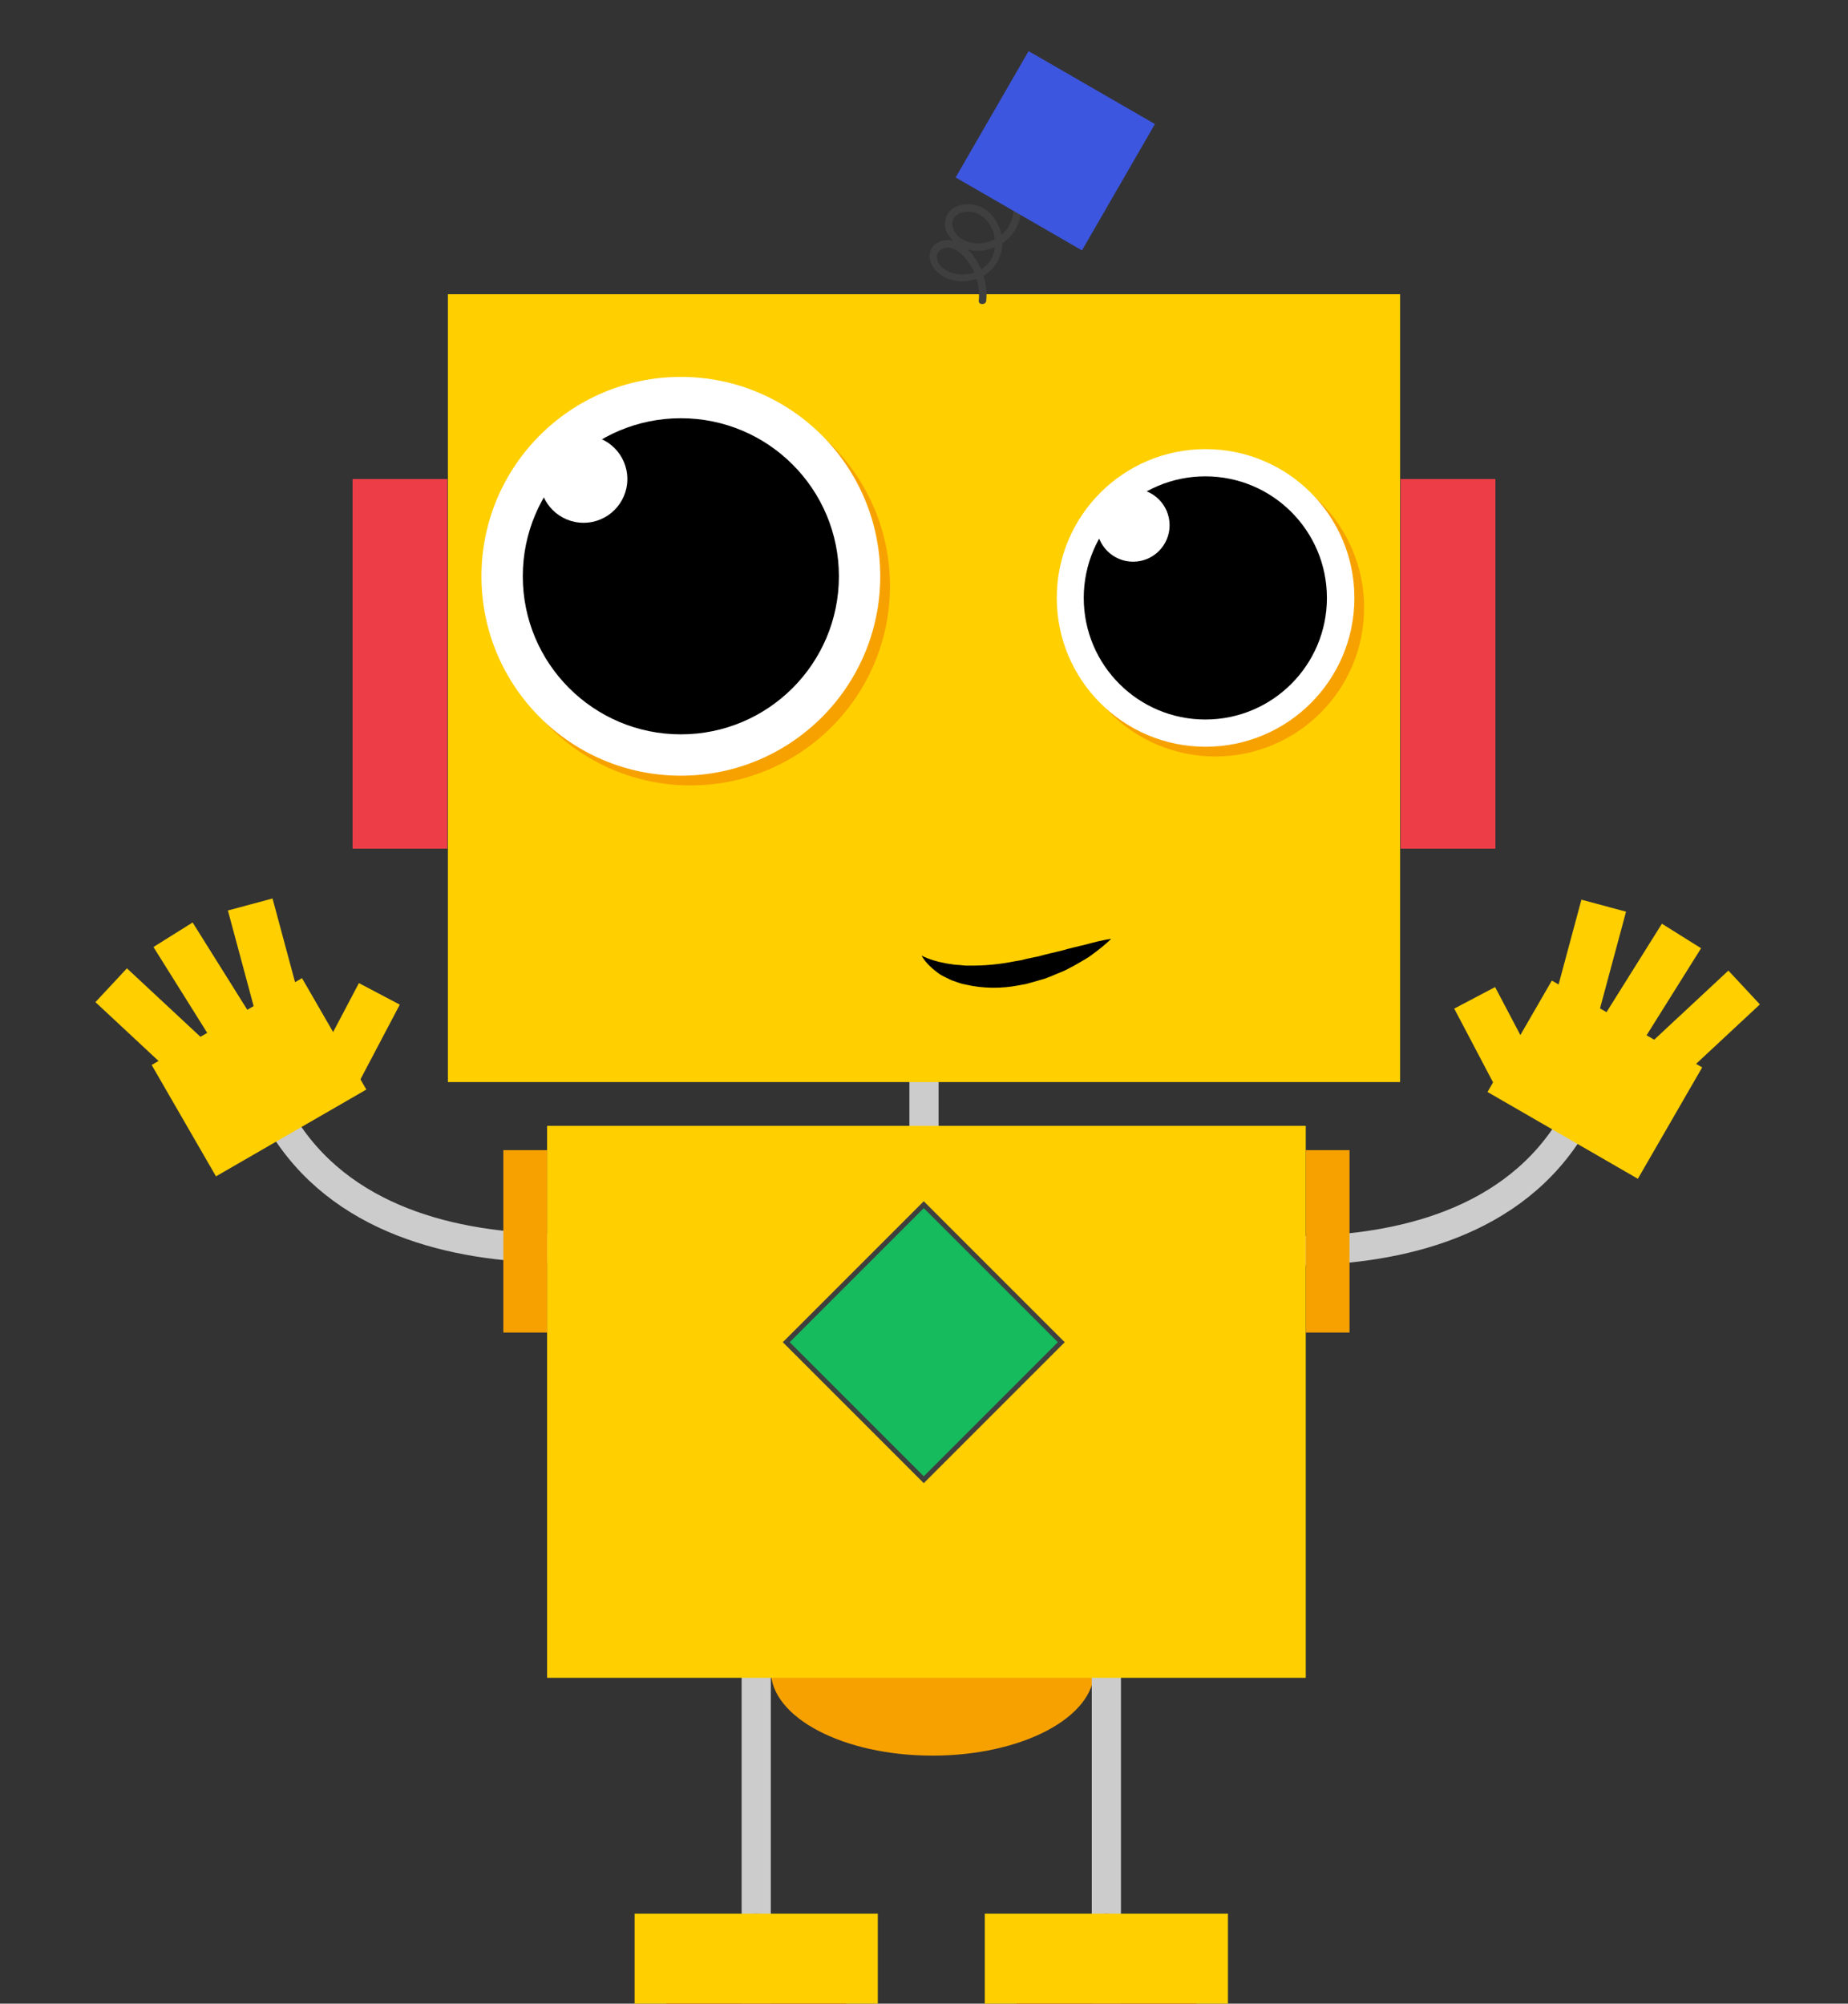 <?xml version="1.0" encoding="utf-8"?>
<!-- Generator: Adobe Illustrator 23.1.0, SVG Export Plug-In . SVG Version: 6.00 Build 0)  -->
<svg version="1.1" id="Calque_1" xmlns="http://www.w3.org/2000/svg" xmlns:xlink="http://www.w3.org/1999/xlink" x="0px" y="0px"
	 viewBox="0 0 760 824" style="enable-background:new 0 0 760 824;" xml:space="preserve">
<rect x="0" y="0" width="760" height="824" fill="#333333" stroke="none"/>
<style type="text/css">
	.st0{fill:#F7A100;}
	.st1{fill:#CCCCCC;}
	.st2{fill:#A91F30;}
	.st3{fill:#FFCF00;}
	.st4{fill:none;stroke:#CCCCCC;stroke-width:12;stroke-miterlimit:10;}
	.st5{fill:#15BB5C;stroke:#3F3F3F;stroke-width:2;stroke-miterlimit:10;}
	.st6{fill:#ED3E48;}
	.st7{fill:#3F3F3F;}
	.st8{fill:#3D56DF;}
	.st9{display:none;fill:#3F3F3F;stroke:#000000;stroke-width:2;stroke-miterlimit:10;}
	.st10{fill:#FFFFFF;}
</style>
<g id="CARRE">
	<g id="Calque_5_-_copie_3">
		<ellipse class="st0" cx="383.5" cy="687" rx="66.5" ry="35"/>
	</g>
	<g id="PIEDS_-_copie_6">
		<g>
			<rect x="449" y="640" class="st1" width="12" height="184"/>
			<path class="st2" d="M455,787L455,787c-20.4,0-37,16.6-37,37l0,0h74l0,0C492,803.6,475.4,787,455,787z"/>
			<rect x="405" y="787" class="st3" width="100" height="37"/>
		</g>
		<g>
			<rect x="305" y="640" class="st1" width="12" height="184"/>
			<path class="st2" d="M311,787L311,787c20.4,0,37,16.6,37,37l0,0h-74l0,0C274,803.6,290.6,787,311,787z"/>
			<rect x="261" y="787" class="st3" width="100" height="37"/>
		</g>
	</g>
	<g id="BRAS_-_copie_6_1_">
		<path class="st4" d="M473,508c0,0,146,36,182-63"/>
		<g id="MAIN_-_copie_2">
			<rect x="629.4" y="408.3" transform="matrix(0.5 -0.866 0.866 0.5 -56.541 789.986)" class="st3" width="52.9" height="71.4"/>
		</g>
		<g id="MAIN_-_copie_2_1_">
			
				<rect x="630.5" y="385.5" transform="matrix(0.26 -0.966 0.966 0.26 102.082 923.26)" class="st3" width="46" height="19"/>
			
				<rect x="656" y="395.2" transform="matrix(0.531 -0.848 0.848 0.531 -24.427 765.323)" class="st3" width="46" height="19"/>
			
				<rect x="677" y="412.2" transform="matrix(0.732 -0.682 0.682 0.732 -99.547 590.508)" class="st3" width="46" height="19"/>
			
				<rect x="606.2" y="407.7" transform="matrix(0.885 -0.466 0.466 0.885 -128.42 336.461)" class="st3" width="19" height="40"/>
		</g>
	</g>
	<g id="BRAS_-_copie_7">
		<path class="st4" d="M289.3,507c0,0-146,36-182-63"/>
		<g id="MAIN_-_copie_3_1_">
			<rect x="70.8" y="416.6" transform="matrix(0.866 -0.5 0.5 0.866 -207.243 112.591)" class="st3" width="71.4" height="52.9"/>
		</g>
		<g id="MAIN_-_copie_3">
			<rect x="99.4" y="371" transform="matrix(0.966 -0.26 0.26 0.966 -98.756 41.898)" class="st3" width="19" height="46"/>
			
				<rect x="73.8" y="380.7" transform="matrix(0.848 -0.531 0.531 0.848 -201.628 105.814)" class="st3" width="19" height="46"/>
			
				<rect x="52.8" y="397.8" transform="matrix(0.682 -0.732 0.732 0.682 -287.956 179.48)" class="st3" width="19" height="46"/>
			
				<rect x="126.6" y="417.1" transform="matrix(0.466 -0.885 0.885 0.466 -299.168 357.372)" class="st3" width="40" height="19"/>
		</g>
	</g>
	<g id="CORPS_-_copie_4">
		<rect x="374" y="334" class="st1" width="12" height="184"/>
		<rect x="225" y="463" class="st3" width="312" height="227"/>
		<rect x="184.2" y="121" class="st3" width="391.6" height="324"/>
		<rect x="207" y="473" class="st0" width="18" height="75"/>
		<rect x="537" y="473" class="st0" width="18" height="75"/>
		<rect x="340" y="512" transform="matrix(0.707 -0.707 0.707 0.707 -279.019 430.377)" class="st5" width="80" height="80"/>
		<rect x="145" y="197" class="st6" width="39" height="152"/>
		<rect x="576" y="197" class="st6" width="39" height="152"/>
		<g>
			<g>
				<path class="st7" d="M405.6,123.6c0.6-6.6-1.4-13.3-5.5-18.6c-2-2.6-4.6-5-7.8-5.9c-2.8-0.8-6.2-0.3-8.3,1.9
					c-2.2,2.3-2.1,5.6-0.7,8.2c1.5,2.6,4,4.4,6.7,5.5c5.1,1.9,11.3,1,15.7-2.1c4.6-3.3,6.9-8.7,6.4-14.3c-0.6-5.4-3.6-10.9-8.7-13.2
					c-4.5-2-11.2-1.6-13.8,3.2c-3.1,5.6,1.7,11.7,6.9,13.8c5.8,2.3,12.8,0.6,17.4-3.3c4.9-4.1,6.9-10.8,5.7-17
					c-0.3-1.5-0.8-3-1.5-4.4c-0.8-1.7-3.4-0.2-2.6,1.5c2.2,4.6,1.8,10.3-0.9,14.6c-2.7,4.1-7.6,6.6-12.4,6.6
					c-4.4,0-9.8-2.5-10.5-7.3c-0.7-4.6,4.5-6.4,8.2-5.6c8.7,1.8,12,13.8,6.9,20.6c-2.6,3.4-7.1,5.2-11.4,5.1
					c-4-0.1-9.8-2.4-10.1-7.1c-0.2-2.7,2.7-4.2,5.1-3.9c2.9,0.4,5.3,2.6,7,4.8c3.9,4.7,5.7,11,5.1,17.1
					C402.5,125.5,405.5,125.5,405.6,123.6L405.6,123.6z"/>
			</g>
		</g>
		<rect x="404" y="32" transform="matrix(0.5 -0.866 0.866 0.5 163.298 406.841)" class="st8" width="60" height="60"/>
		<rect x="385" y="326" class="st9" width="33" height="37.5"/>
	</g>
	<g id="VISAGE_-_copie_4">
		<g id="YEUX_-_copie_7">
			<g>
				<circle class="st0" cx="284" cy="241" r="82"/>
				<ellipse class="st0" cx="499.8" cy="249.9" rx="61.2" ry="61.2"/>
			</g>
		</g>
		<g id="YEUX_-_copie_13">
			<g>
				<circle class="st10" cx="280" cy="237" r="82"/>
				<circle cx="280" cy="237" r="65"/>
				<circle cx="281" cy="237" r="50"/>
				<circle class="st10" cx="240" cy="197" r="18"/>
			</g>
			<g>
				<circle class="st10" cx="495.8" cy="245.9" r="61.2"/>
				<circle cx="495.7" cy="245.9" r="50"/>
				<circle cx="496" cy="246" r="40"/>
				<circle class="st10" cx="466" cy="216" r="15"/>
			</g>
		</g>
		<g id="Calque_73_-_copie">
			<g>
				<path d="M379,393c3.2,1.6,6.4,2.5,9.7,3.1c0.8,0.2,1.6,0.3,2.4,0.4s1.6,0.3,2.4,0.3s1.6,0.1,2.4,0.2l1.2,0.1c0.4,0,0.8,0,1.2,0
					c6.4,0.1,12.8-0.5,19.2-1.8l2.4-0.4l2.4-0.6c1.6-0.3,3.2-0.7,4.8-1c3.2-0.9,6.4-1.6,9.7-2.4c1.6-0.5,3.3-0.9,4.9-1.3l2.5-0.6
					c0.8-0.2,1.7-0.4,2.5-0.6c3.3-0.9,6.7-1.8,10.3-2.3c-2.6,2.5-5.4,4.7-8.3,6.8c-1.4,1.1-3,1.9-4.5,2.8s-3.1,1.8-4.7,2.6
					c-1.6,0.9-3.2,1.5-4.9,2.2c-1.6,0.7-3.3,1.4-5,2c-1.7,0.5-3.5,1-5.2,1.5l-2.6,0.7c-0.9,0.2-1.8,0.3-2.7,0.5
					c-7.1,1.4-14.7,1.4-22-0.3c-0.5-0.1-0.9-0.2-1.4-0.3l-1.3-0.4c-0.9-0.3-1.8-0.6-2.6-0.9c-0.9-0.3-1.7-0.8-2.6-1.2
					c-0.8-0.4-1.7-0.8-2.5-1.3C383.7,398.7,380.8,396.2,379,393z"/>
			</g>
		</g>
	</g>
</g>
</svg>
